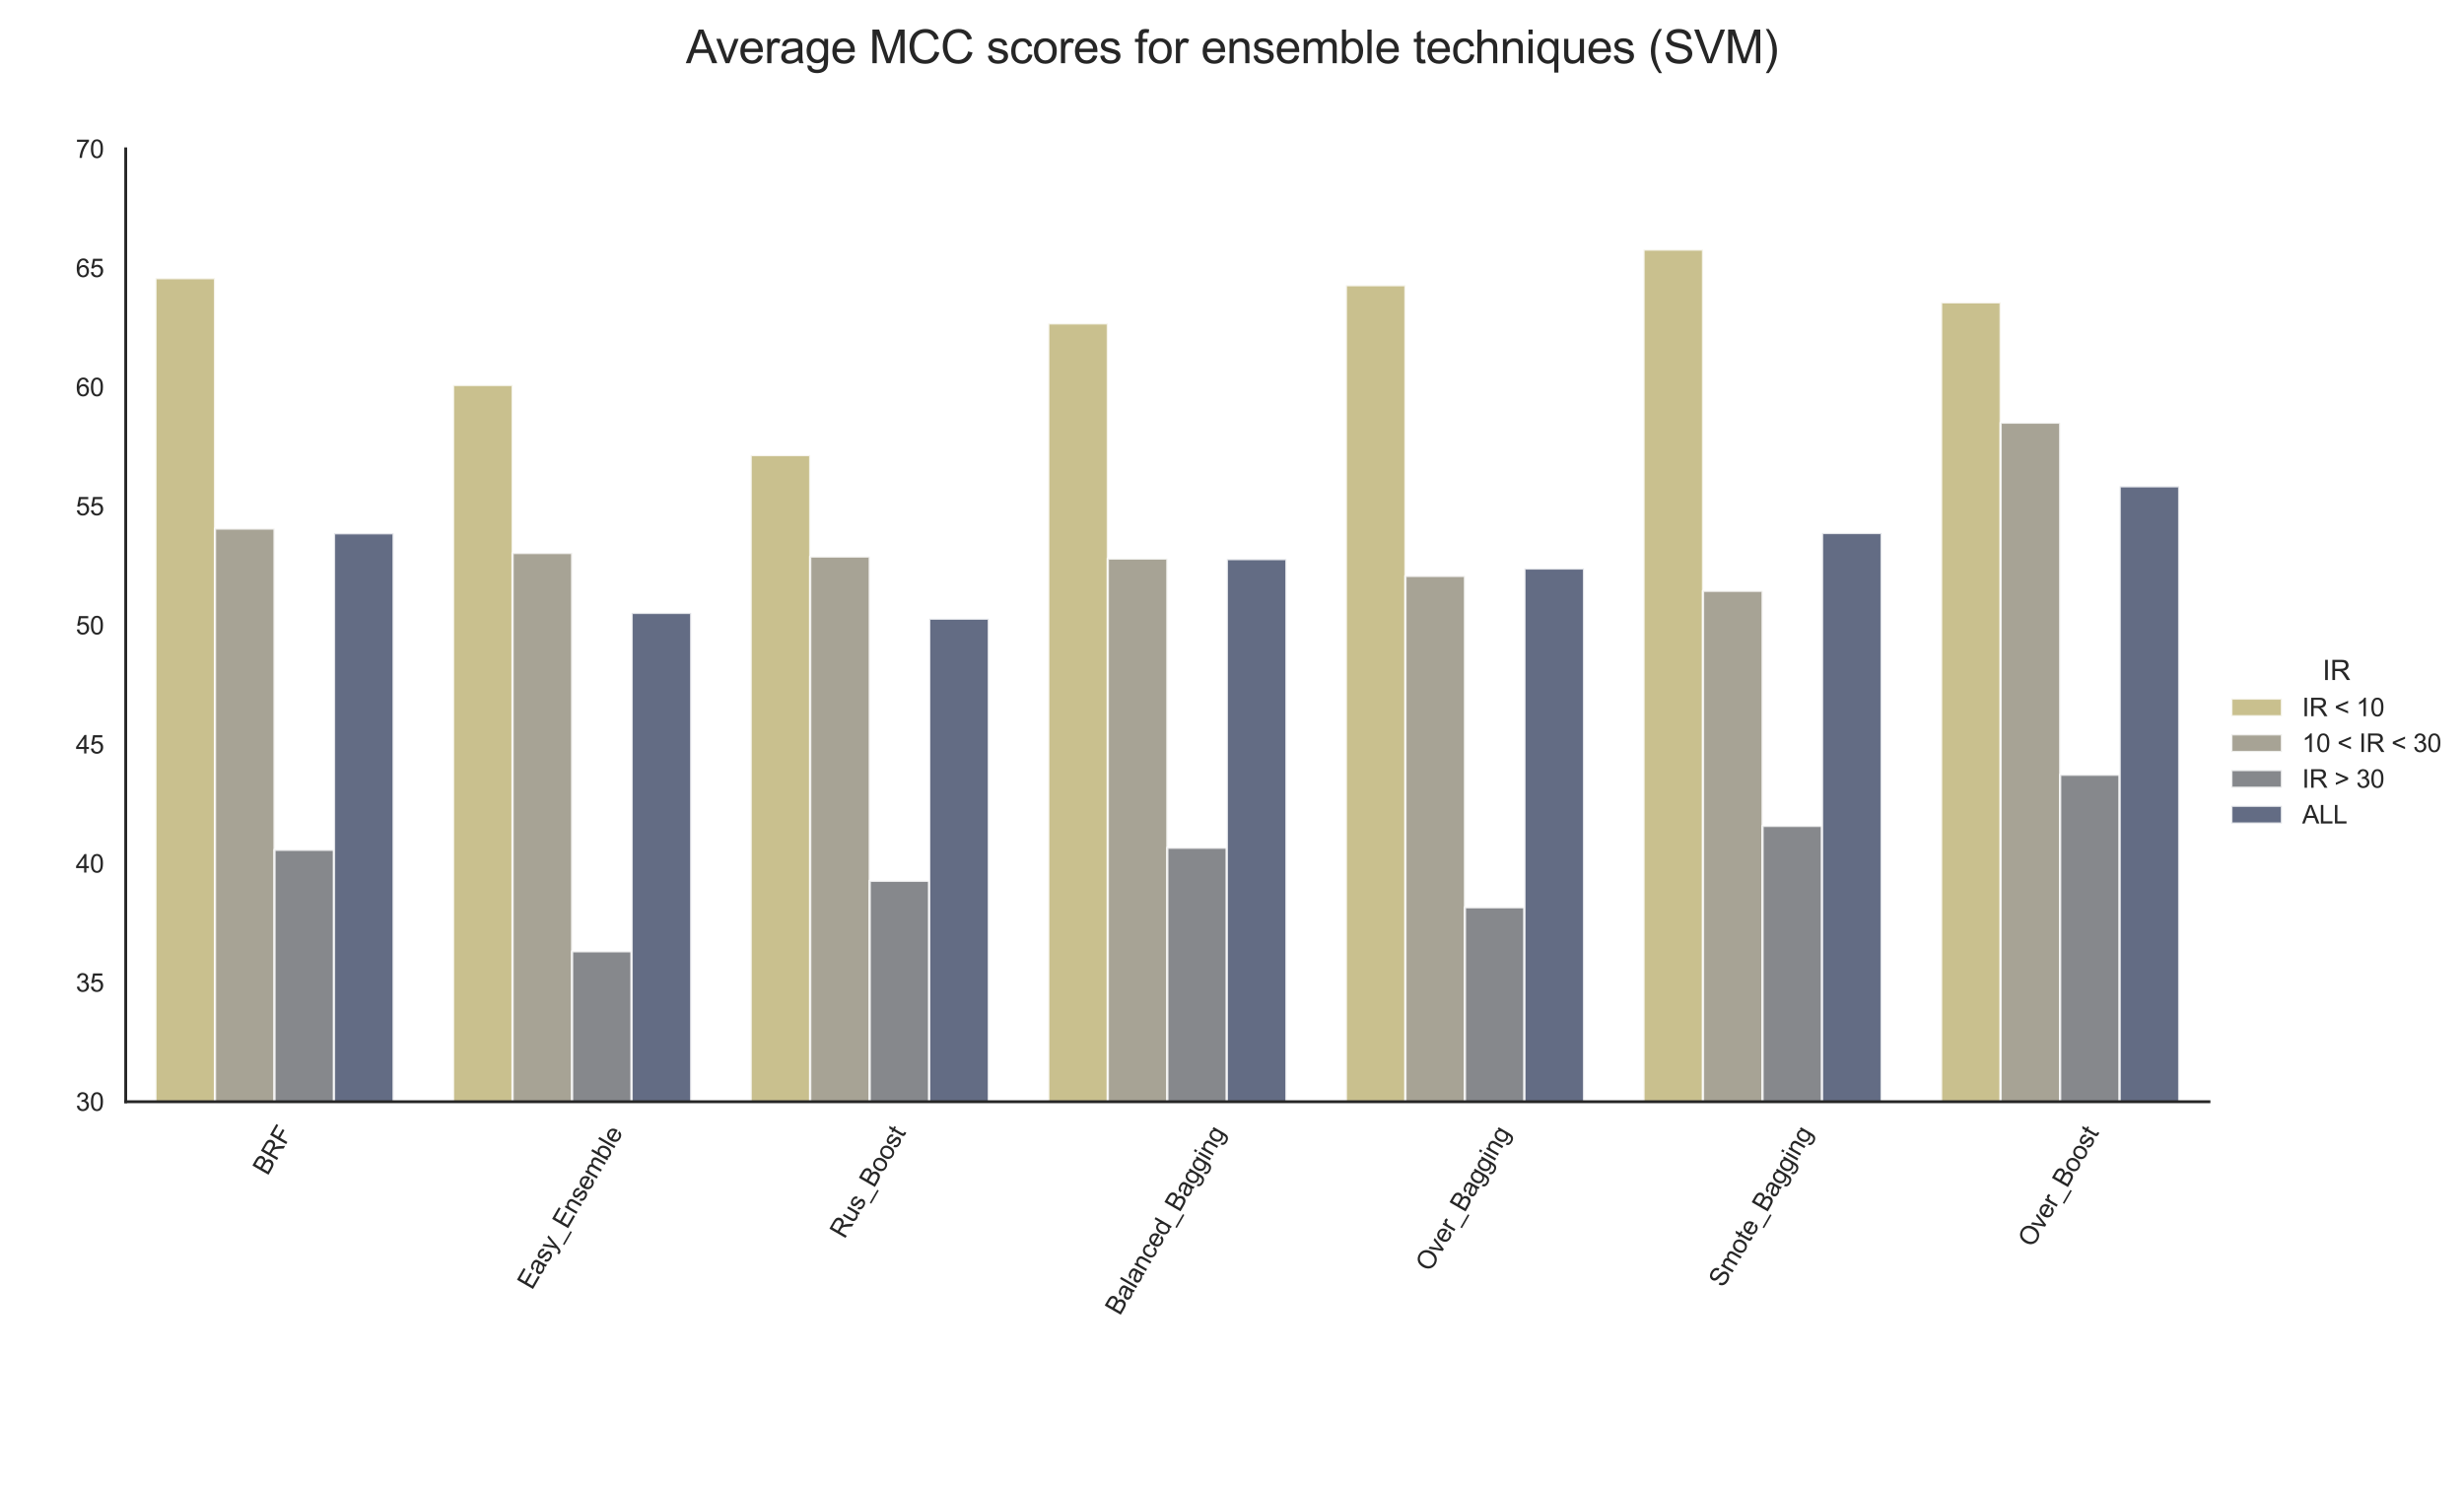 <?xml version="1.0" encoding="utf-8" standalone="no"?>
<!DOCTYPE svg PUBLIC "-//W3C//DTD SVG 1.1//EN"
  "http://www.w3.org/Graphics/SVG/1.1/DTD/svg11.dtd">
<svg xmlns:xlink="http://www.w3.org/1999/xlink" width="1072.26pt" height="648pt" viewBox="0 0 1072.26 648" xmlns="http://www.w3.org/2000/svg" version="1.1">
 <defs>
  <style type="text/css">*{stroke-linejoin: round; stroke-linecap: butt}</style>
 </defs>
 <g id="figure_1">
  <g id="patch_1">
   <path d="M 0 648 
L 1072.26 648 
L 1072.26 0 
L 0 0 
z
" style="fill: #ffffff"/>
  </g>
  <g id="axes_1">
   <g id="patch_2">
    <path d="M 54.705 479.52 
L 961.277 479.52 
L 961.277 64.8 
L 54.705 64.8 
z
" style="fill: #ffffff"/>
   </g>
   <g id="matplotlib.axis_1">
    <g id="xtick_1">
     <g id="text_1">
      <!-- BRF -->
      <g style="fill: #262626" transform="translate(116.423 512.009) rotate(-60) scale(0.11 -0.11)">
       <defs>
        <path id="ArialMT-42" d="M 469 0 
L 469 4581 
L 2188 4581 
Q 2713 4581 3030 4442 
Q 3347 4303 3526 4014 
Q 3706 3725 3706 3409 
Q 3706 3116 3547 2856 
Q 3388 2597 3066 2438 
Q 3481 2316 3704 2022 
Q 3928 1728 3928 1328 
Q 3928 1006 3792 729 
Q 3656 453 3456 303 
Q 3256 153 2954 76 
Q 2653 0 2216 0 
L 469 0 
z
M 1075 2656 
L 2066 2656 
Q 2469 2656 2644 2709 
Q 2875 2778 2992 2937 
Q 3109 3097 3109 3338 
Q 3109 3566 3000 3739 
Q 2891 3913 2687 3977 
Q 2484 4041 1991 4041 
L 1075 4041 
L 1075 2656 
z
M 1075 541 
L 2216 541 
Q 2509 541 2628 563 
Q 2838 600 2978 687 
Q 3119 775 3209 942 
Q 3300 1109 3300 1328 
Q 3300 1584 3169 1773 
Q 3038 1963 2805 2039 
Q 2572 2116 2134 2116 
L 1075 2116 
L 1075 541 
z
" transform="scale(0.016)"/>
        <path id="ArialMT-52" d="M 503 0 
L 503 4581 
L 2534 4581 
Q 3147 4581 3465 4457 
Q 3784 4334 3975 4021 
Q 4166 3709 4166 3331 
Q 4166 2844 3850 2509 
Q 3534 2175 2875 2084 
Q 3116 1969 3241 1856 
Q 3506 1613 3744 1247 
L 4541 0 
L 3778 0 
L 3172 953 
Q 2906 1366 2734 1584 
Q 2563 1803 2427 1890 
Q 2291 1978 2150 2013 
Q 2047 2034 1813 2034 
L 1109 2034 
L 1109 0 
L 503 0 
z
M 1109 2559 
L 2413 2559 
Q 2828 2559 3062 2645 
Q 3297 2731 3419 2920 
Q 3541 3109 3541 3331 
Q 3541 3656 3305 3865 
Q 3069 4075 2559 4075 
L 1109 4075 
L 1109 2559 
z
" transform="scale(0.016)"/>
        <path id="ArialMT-46" d="M 525 0 
L 525 4581 
L 3616 4581 
L 3616 4041 
L 1131 4041 
L 1131 2622 
L 3281 2622 
L 3281 2081 
L 1131 2081 
L 1131 0 
L 525 0 
z
" transform="scale(0.016)"/>
       </defs>
       <use xlink:href="#ArialMT-42"/>
       <use xlink:href="#ArialMT-52" x="66.699"/>
       <use xlink:href="#ArialMT-46" x="138.916"/>
      </g>
     </g>
    </g>
    <g id="xtick_2">
     <g id="text_2">
      <!-- Easy_Ensemble -->
      <g style="fill: #262626" transform="translate(231.507 561.792) rotate(-60) scale(0.11 -0.11)">
       <defs>
        <path id="ArialMT-45" d="M 506 0 
L 506 4581 
L 3819 4581 
L 3819 4041 
L 1113 4041 
L 1113 2638 
L 3647 2638 
L 3647 2100 
L 1113 2100 
L 1113 541 
L 3925 541 
L 3925 0 
L 506 0 
z
" transform="scale(0.016)"/>
        <path id="ArialMT-61" d="M 2588 409 
Q 2275 144 1986 34 
Q 1697 -75 1366 -75 
Q 819 -75 525 192 
Q 231 459 231 875 
Q 231 1119 342 1320 
Q 453 1522 633 1644 
Q 813 1766 1038 1828 
Q 1203 1872 1538 1913 
Q 2219 1994 2541 2106 
Q 2544 2222 2544 2253 
Q 2544 2597 2384 2738 
Q 2169 2928 1744 2928 
Q 1347 2928 1158 2789 
Q 969 2650 878 2297 
L 328 2372 
Q 403 2725 575 2942 
Q 747 3159 1072 3276 
Q 1397 3394 1825 3394 
Q 2250 3394 2515 3294 
Q 2781 3194 2906 3042 
Q 3031 2891 3081 2659 
Q 3109 2516 3109 2141 
L 3109 1391 
Q 3109 606 3145 398 
Q 3181 191 3288 0 
L 2700 0 
Q 2613 175 2588 409 
z
M 2541 1666 
Q 2234 1541 1622 1453 
Q 1275 1403 1131 1340 
Q 988 1278 909 1158 
Q 831 1038 831 891 
Q 831 666 1001 516 
Q 1172 366 1500 366 
Q 1825 366 2078 508 
Q 2331 650 2450 897 
Q 2541 1088 2541 1459 
L 2541 1666 
z
" transform="scale(0.016)"/>
        <path id="ArialMT-73" d="M 197 991 
L 753 1078 
Q 800 744 1014 566 
Q 1228 388 1613 388 
Q 2000 388 2187 545 
Q 2375 703 2375 916 
Q 2375 1106 2209 1216 
Q 2094 1291 1634 1406 
Q 1016 1563 777 1677 
Q 538 1791 414 1992 
Q 291 2194 291 2438 
Q 291 2659 392 2848 
Q 494 3038 669 3163 
Q 800 3259 1026 3326 
Q 1253 3394 1513 3394 
Q 1903 3394 2198 3281 
Q 2494 3169 2634 2976 
Q 2775 2784 2828 2463 
L 2278 2388 
Q 2241 2644 2061 2787 
Q 1881 2931 1553 2931 
Q 1166 2931 1000 2803 
Q 834 2675 834 2503 
Q 834 2394 903 2306 
Q 972 2216 1119 2156 
Q 1203 2125 1616 2013 
Q 2213 1853 2448 1751 
Q 2684 1650 2818 1456 
Q 2953 1263 2953 975 
Q 2953 694 2789 445 
Q 2625 197 2315 61 
Q 2006 -75 1616 -75 
Q 969 -75 630 194 
Q 291 463 197 991 
z
" transform="scale(0.016)"/>
        <path id="ArialMT-79" d="M 397 -1278 
L 334 -750 
Q 519 -800 656 -800 
Q 844 -800 956 -737 
Q 1069 -675 1141 -563 
Q 1194 -478 1313 -144 
Q 1328 -97 1363 -6 
L 103 3319 
L 709 3319 
L 1400 1397 
Q 1534 1031 1641 628 
Q 1738 1016 1872 1384 
L 2581 3319 
L 3144 3319 
L 1881 -56 
Q 1678 -603 1566 -809 
Q 1416 -1088 1222 -1217 
Q 1028 -1347 759 -1347 
Q 597 -1347 397 -1278 
z
" transform="scale(0.016)"/>
        <path id="ArialMT-5f" d="M -97 -1272 
L -97 -866 
L 3631 -866 
L 3631 -1272 
L -97 -1272 
z
" transform="scale(0.016)"/>
        <path id="ArialMT-6e" d="M 422 0 
L 422 3319 
L 928 3319 
L 928 2847 
Q 1294 3394 1984 3394 
Q 2284 3394 2536 3286 
Q 2788 3178 2913 3003 
Q 3038 2828 3088 2588 
Q 3119 2431 3119 2041 
L 3119 0 
L 2556 0 
L 2556 2019 
Q 2556 2363 2490 2533 
Q 2425 2703 2258 2804 
Q 2091 2906 1866 2906 
Q 1506 2906 1245 2678 
Q 984 2450 984 1813 
L 984 0 
L 422 0 
z
" transform="scale(0.016)"/>
        <path id="ArialMT-65" d="M 2694 1069 
L 3275 997 
Q 3138 488 2766 206 
Q 2394 -75 1816 -75 
Q 1088 -75 661 373 
Q 234 822 234 1631 
Q 234 2469 665 2931 
Q 1097 3394 1784 3394 
Q 2450 3394 2872 2941 
Q 3294 2488 3294 1666 
Q 3294 1616 3291 1516 
L 816 1516 
Q 847 969 1125 678 
Q 1403 388 1819 388 
Q 2128 388 2347 550 
Q 2566 713 2694 1069 
z
M 847 1978 
L 2700 1978 
Q 2663 2397 2488 2606 
Q 2219 2931 1791 2931 
Q 1403 2931 1139 2672 
Q 875 2413 847 1978 
z
" transform="scale(0.016)"/>
        <path id="ArialMT-6d" d="M 422 0 
L 422 3319 
L 925 3319 
L 925 2853 
Q 1081 3097 1340 3245 
Q 1600 3394 1931 3394 
Q 2300 3394 2536 3241 
Q 2772 3088 2869 2813 
Q 3263 3394 3894 3394 
Q 4388 3394 4653 3120 
Q 4919 2847 4919 2278 
L 4919 0 
L 4359 0 
L 4359 2091 
Q 4359 2428 4304 2576 
Q 4250 2725 4106 2815 
Q 3963 2906 3769 2906 
Q 3419 2906 3187 2673 
Q 2956 2441 2956 1928 
L 2956 0 
L 2394 0 
L 2394 2156 
Q 2394 2531 2256 2718 
Q 2119 2906 1806 2906 
Q 1569 2906 1367 2781 
Q 1166 2656 1075 2415 
Q 984 2175 984 1722 
L 984 0 
L 422 0 
z
" transform="scale(0.016)"/>
        <path id="ArialMT-62" d="M 941 0 
L 419 0 
L 419 4581 
L 981 4581 
L 981 2947 
Q 1338 3394 1891 3394 
Q 2197 3394 2470 3270 
Q 2744 3147 2920 2923 
Q 3097 2700 3197 2384 
Q 3297 2069 3297 1709 
Q 3297 856 2875 390 
Q 2453 -75 1863 -75 
Q 1275 -75 941 416 
L 941 0 
z
M 934 1684 
Q 934 1088 1097 822 
Q 1363 388 1816 388 
Q 2184 388 2453 708 
Q 2722 1028 2722 1663 
Q 2722 2313 2464 2622 
Q 2206 2931 1841 2931 
Q 1472 2931 1203 2611 
Q 934 2291 934 1684 
z
" transform="scale(0.016)"/>
        <path id="ArialMT-6c" d="M 409 0 
L 409 4581 
L 972 4581 
L 972 0 
L 409 0 
z
" transform="scale(0.016)"/>
       </defs>
       <use xlink:href="#ArialMT-45"/>
       <use xlink:href="#ArialMT-61" x="66.699"/>
       <use xlink:href="#ArialMT-73" x="122.314"/>
       <use xlink:href="#ArialMT-79" x="172.314"/>
       <use xlink:href="#ArialMT-5f" x="222.314"/>
       <use xlink:href="#ArialMT-45" x="277.93"/>
       <use xlink:href="#ArialMT-6e" x="344.629"/>
       <use xlink:href="#ArialMT-73" x="400.244"/>
       <use xlink:href="#ArialMT-65" x="450.244"/>
       <use xlink:href="#ArialMT-6d" x="505.859"/>
       <use xlink:href="#ArialMT-62" x="589.16"/>
       <use xlink:href="#ArialMT-6c" x="644.775"/>
       <use xlink:href="#ArialMT-65" x="666.992"/>
      </g>
     </g>
    </g>
    <g id="xtick_3">
     <g id="text_3">
      <!-- Rus_Boost -->
      <g style="fill: #262626" transform="translate(367.492 539.554) rotate(-60) scale(0.11 -0.11)">
       <defs>
        <path id="ArialMT-75" d="M 2597 0 
L 2597 488 
Q 2209 -75 1544 -75 
Q 1250 -75 995 37 
Q 741 150 617 320 
Q 494 491 444 738 
Q 409 903 409 1263 
L 409 3319 
L 972 3319 
L 972 1478 
Q 972 1038 1006 884 
Q 1059 663 1231 536 
Q 1403 409 1656 409 
Q 1909 409 2131 539 
Q 2353 669 2445 892 
Q 2538 1116 2538 1541 
L 2538 3319 
L 3100 3319 
L 3100 0 
L 2597 0 
z
" transform="scale(0.016)"/>
        <path id="ArialMT-6f" d="M 213 1659 
Q 213 2581 725 3025 
Q 1153 3394 1769 3394 
Q 2453 3394 2887 2945 
Q 3322 2497 3322 1706 
Q 3322 1066 3130 698 
Q 2938 331 2570 128 
Q 2203 -75 1769 -75 
Q 1072 -75 642 372 
Q 213 819 213 1659 
z
M 791 1659 
Q 791 1022 1069 705 
Q 1347 388 1769 388 
Q 2188 388 2466 706 
Q 2744 1025 2744 1678 
Q 2744 2294 2464 2611 
Q 2184 2928 1769 2928 
Q 1347 2928 1069 2612 
Q 791 2297 791 1659 
z
" transform="scale(0.016)"/>
        <path id="ArialMT-74" d="M 1650 503 
L 1731 6 
Q 1494 -44 1306 -44 
Q 1000 -44 831 53 
Q 663 150 594 308 
Q 525 466 525 972 
L 525 2881 
L 113 2881 
L 113 3319 
L 525 3319 
L 525 4141 
L 1084 4478 
L 1084 3319 
L 1650 3319 
L 1650 2881 
L 1084 2881 
L 1084 941 
Q 1084 700 1114 631 
Q 1144 563 1211 522 
Q 1278 481 1403 481 
Q 1497 481 1650 503 
z
" transform="scale(0.016)"/>
       </defs>
       <use xlink:href="#ArialMT-52"/>
       <use xlink:href="#ArialMT-75" x="72.217"/>
       <use xlink:href="#ArialMT-73" x="127.832"/>
       <use xlink:href="#ArialMT-5f" x="177.832"/>
       <use xlink:href="#ArialMT-42" x="233.447"/>
       <use xlink:href="#ArialMT-6f" x="300.146"/>
       <use xlink:href="#ArialMT-6f" x="355.762"/>
       <use xlink:href="#ArialMT-73" x="411.377"/>
       <use xlink:href="#ArialMT-74" x="461.377"/>
      </g>
     </g>
    </g>
    <g id="xtick_4">
     <g id="text_4">
      <!-- Balanced_Bagging -->
      <g style="fill: #262626" transform="translate(487.311 572.934) rotate(-60) scale(0.11 -0.11)">
       <defs>
        <path id="ArialMT-63" d="M 2588 1216 
L 3141 1144 
Q 3050 572 2676 248 
Q 2303 -75 1759 -75 
Q 1078 -75 664 370 
Q 250 816 250 1647 
Q 250 2184 428 2587 
Q 606 2991 970 3192 
Q 1334 3394 1763 3394 
Q 2303 3394 2647 3120 
Q 2991 2847 3088 2344 
L 2541 2259 
Q 2463 2594 2264 2762 
Q 2066 2931 1784 2931 
Q 1359 2931 1093 2626 
Q 828 2322 828 1663 
Q 828 994 1084 691 
Q 1341 388 1753 388 
Q 2084 388 2306 591 
Q 2528 794 2588 1216 
z
" transform="scale(0.016)"/>
        <path id="ArialMT-64" d="M 2575 0 
L 2575 419 
Q 2259 -75 1647 -75 
Q 1250 -75 917 144 
Q 584 363 401 755 
Q 219 1147 219 1656 
Q 219 2153 384 2558 
Q 550 2963 881 3178 
Q 1213 3394 1622 3394 
Q 1922 3394 2156 3267 
Q 2391 3141 2538 2938 
L 2538 4581 
L 3097 4581 
L 3097 0 
L 2575 0 
z
M 797 1656 
Q 797 1019 1065 703 
Q 1334 388 1700 388 
Q 2069 388 2326 689 
Q 2584 991 2584 1609 
Q 2584 2291 2321 2609 
Q 2059 2928 1675 2928 
Q 1300 2928 1048 2622 
Q 797 2316 797 1656 
z
" transform="scale(0.016)"/>
        <path id="ArialMT-67" d="M 319 -275 
L 866 -356 
Q 900 -609 1056 -725 
Q 1266 -881 1628 -881 
Q 2019 -881 2231 -725 
Q 2444 -569 2519 -288 
Q 2563 -116 2559 434 
Q 2191 0 1641 0 
Q 956 0 581 494 
Q 206 988 206 1678 
Q 206 2153 378 2554 
Q 550 2956 876 3175 
Q 1203 3394 1644 3394 
Q 2231 3394 2613 2919 
L 2613 3319 
L 3131 3319 
L 3131 450 
Q 3131 -325 2973 -648 
Q 2816 -972 2473 -1159 
Q 2131 -1347 1631 -1347 
Q 1038 -1347 672 -1080 
Q 306 -813 319 -275 
z
M 784 1719 
Q 784 1066 1043 766 
Q 1303 466 1694 466 
Q 2081 466 2343 764 
Q 2606 1063 2606 1700 
Q 2606 2309 2336 2618 
Q 2066 2928 1684 2928 
Q 1309 2928 1046 2623 
Q 784 2319 784 1719 
z
" transform="scale(0.016)"/>
        <path id="ArialMT-69" d="M 425 3934 
L 425 4581 
L 988 4581 
L 988 3934 
L 425 3934 
z
M 425 0 
L 425 3319 
L 988 3319 
L 988 0 
L 425 0 
z
" transform="scale(0.016)"/>
       </defs>
       <use xlink:href="#ArialMT-42"/>
       <use xlink:href="#ArialMT-61" x="66.699"/>
       <use xlink:href="#ArialMT-6c" x="122.314"/>
       <use xlink:href="#ArialMT-61" x="144.531"/>
       <use xlink:href="#ArialMT-6e" x="200.146"/>
       <use xlink:href="#ArialMT-63" x="255.762"/>
       <use xlink:href="#ArialMT-65" x="305.762"/>
       <use xlink:href="#ArialMT-64" x="361.377"/>
       <use xlink:href="#ArialMT-5f" x="416.992"/>
       <use xlink:href="#ArialMT-42" x="472.607"/>
       <use xlink:href="#ArialMT-61" x="539.307"/>
       <use xlink:href="#ArialMT-67" x="594.922"/>
       <use xlink:href="#ArialMT-67" x="650.537"/>
       <use xlink:href="#ArialMT-69" x="706.152"/>
       <use xlink:href="#ArialMT-6e" x="728.369"/>
       <use xlink:href="#ArialMT-67" x="783.984"/>
      </g>
     </g>
    </g>
    <g id="xtick_5">
     <g id="text_5">
      <!-- Over_Bagging -->
      <g style="fill: #262626" transform="translate(622.39 553.925) rotate(-60) scale(0.11 -0.11)">
       <defs>
        <path id="ArialMT-4f" d="M 309 2231 
Q 309 3372 921 4017 
Q 1534 4663 2503 4663 
Q 3138 4663 3647 4359 
Q 4156 4056 4423 3514 
Q 4691 2972 4691 2284 
Q 4691 1588 4409 1038 
Q 4128 488 3612 205 
Q 3097 -78 2500 -78 
Q 1853 -78 1343 234 
Q 834 547 571 1087 
Q 309 1628 309 2231 
z
M 934 2222 
Q 934 1394 1379 917 
Q 1825 441 2497 441 
Q 3181 441 3623 922 
Q 4066 1403 4066 2288 
Q 4066 2847 3877 3264 
Q 3688 3681 3323 3911 
Q 2959 4141 2506 4141 
Q 1863 4141 1398 3698 
Q 934 3256 934 2222 
z
" transform="scale(0.016)"/>
        <path id="ArialMT-76" d="M 1344 0 
L 81 3319 
L 675 3319 
L 1388 1331 
Q 1503 1009 1600 663 
Q 1675 925 1809 1294 
L 2547 3319 
L 3125 3319 
L 1869 0 
L 1344 0 
z
" transform="scale(0.016)"/>
        <path id="ArialMT-72" d="M 416 0 
L 416 3319 
L 922 3319 
L 922 2816 
Q 1116 3169 1280 3281 
Q 1444 3394 1641 3394 
Q 1925 3394 2219 3213 
L 2025 2691 
Q 1819 2813 1613 2813 
Q 1428 2813 1281 2702 
Q 1134 2591 1072 2394 
Q 978 2094 978 1738 
L 978 0 
L 416 0 
z
" transform="scale(0.016)"/>
       </defs>
       <use xlink:href="#ArialMT-4f"/>
       <use xlink:href="#ArialMT-76" x="77.783"/>
       <use xlink:href="#ArialMT-65" x="127.783"/>
       <use xlink:href="#ArialMT-72" x="183.398"/>
       <use xlink:href="#ArialMT-5f" x="216.699"/>
       <use xlink:href="#ArialMT-42" x="272.314"/>
       <use xlink:href="#ArialMT-61" x="339.014"/>
       <use xlink:href="#ArialMT-67" x="394.629"/>
       <use xlink:href="#ArialMT-67" x="450.244"/>
       <use xlink:href="#ArialMT-69" x="505.859"/>
       <use xlink:href="#ArialMT-6e" x="528.076"/>
       <use xlink:href="#ArialMT-67" x="583.691"/>
      </g>
     </g>
    </g>
    <g id="xtick_6">
     <g id="text_6">
      <!-- Smote_Bagging -->
      <g style="fill: #262626" transform="translate(749.908 560.811) rotate(-60) scale(0.11 -0.11)">
       <defs>
        <path id="ArialMT-53" d="M 288 1472 
L 859 1522 
Q 900 1178 1048 958 
Q 1197 738 1509 602 
Q 1822 466 2213 466 
Q 2559 466 2825 569 
Q 3091 672 3220 851 
Q 3350 1031 3350 1244 
Q 3350 1459 3225 1620 
Q 3100 1781 2813 1891 
Q 2628 1963 1997 2114 
Q 1366 2266 1113 2400 
Q 784 2572 623 2826 
Q 463 3081 463 3397 
Q 463 3744 659 4045 
Q 856 4347 1234 4503 
Q 1613 4659 2075 4659 
Q 2584 4659 2973 4495 
Q 3363 4331 3572 4012 
Q 3781 3694 3797 3291 
L 3216 3247 
Q 3169 3681 2898 3903 
Q 2628 4125 2100 4125 
Q 1550 4125 1298 3923 
Q 1047 3722 1047 3438 
Q 1047 3191 1225 3031 
Q 1400 2872 2139 2705 
Q 2878 2538 3153 2413 
Q 3553 2228 3743 1945 
Q 3934 1663 3934 1294 
Q 3934 928 3725 604 
Q 3516 281 3123 101 
Q 2731 -78 2241 -78 
Q 1619 -78 1198 103 
Q 778 284 539 648 
Q 300 1013 288 1472 
z
" transform="scale(0.016)"/>
       </defs>
       <use xlink:href="#ArialMT-53"/>
       <use xlink:href="#ArialMT-6d" x="66.699"/>
       <use xlink:href="#ArialMT-6f" x="150"/>
       <use xlink:href="#ArialMT-74" x="205.615"/>
       <use xlink:href="#ArialMT-65" x="233.398"/>
       <use xlink:href="#ArialMT-5f" x="289.014"/>
       <use xlink:href="#ArialMT-42" x="344.629"/>
       <use xlink:href="#ArialMT-61" x="411.328"/>
       <use xlink:href="#ArialMT-67" x="466.943"/>
       <use xlink:href="#ArialMT-67" x="522.559"/>
       <use xlink:href="#ArialMT-69" x="578.174"/>
       <use xlink:href="#ArialMT-6e" x="600.391"/>
       <use xlink:href="#ArialMT-67" x="656.006"/>
      </g>
     </g>
    </g>
    <g id="xtick_7">
     <g id="text_7">
      <!-- Over_Boost -->
      <g style="fill: #262626" transform="translate(884.526 543.326) rotate(-60) scale(0.11 -0.11)">
       <use xlink:href="#ArialMT-4f"/>
       <use xlink:href="#ArialMT-76" x="77.783"/>
       <use xlink:href="#ArialMT-65" x="127.783"/>
       <use xlink:href="#ArialMT-72" x="183.398"/>
       <use xlink:href="#ArialMT-5f" x="216.699"/>
       <use xlink:href="#ArialMT-42" x="272.314"/>
       <use xlink:href="#ArialMT-6f" x="339.014"/>
       <use xlink:href="#ArialMT-6f" x="394.629"/>
       <use xlink:href="#ArialMT-73" x="450.244"/>
       <use xlink:href="#ArialMT-74" x="500.244"/>
      </g>
     </g>
    </g>
    <g id="text_8">
     <!--   -->
     <g style="fill: #262626" transform="translate(506.324 586.681) scale(0.12 -0.12)">
      <defs>
       <path id="ArialMT-20" transform="scale(0.016)"/>
      </defs>
      <use xlink:href="#ArialMT-20"/>
     </g>
    </g>
   </g>
   <g id="matplotlib.axis_2">
    <g id="ytick_1">
     <g id="text_9">
      <!-- 30 -->
      <g style="fill: #262626" transform="translate(32.971 483.457) scale(0.11 -0.11)">
       <defs>
        <path id="ArialMT-33" d="M 269 1209 
L 831 1284 
Q 928 806 1161 595 
Q 1394 384 1728 384 
Q 2125 384 2398 659 
Q 2672 934 2672 1341 
Q 2672 1728 2419 1979 
Q 2166 2231 1775 2231 
Q 1616 2231 1378 2169 
L 1441 2663 
Q 1497 2656 1531 2656 
Q 1891 2656 2178 2843 
Q 2466 3031 2466 3422 
Q 2466 3731 2256 3934 
Q 2047 4138 1716 4138 
Q 1388 4138 1169 3931 
Q 950 3725 888 3313 
L 325 3413 
Q 428 3978 793 4289 
Q 1159 4600 1703 4600 
Q 2078 4600 2393 4439 
Q 2709 4278 2876 4000 
Q 3044 3722 3044 3409 
Q 3044 3113 2884 2869 
Q 2725 2625 2413 2481 
Q 2819 2388 3044 2092 
Q 3269 1797 3269 1353 
Q 3269 753 2831 336 
Q 2394 -81 1725 -81 
Q 1122 -81 723 278 
Q 325 638 269 1209 
z
" transform="scale(0.016)"/>
        <path id="ArialMT-30" d="M 266 2259 
Q 266 3072 433 3567 
Q 600 4063 929 4331 
Q 1259 4600 1759 4600 
Q 2128 4600 2406 4451 
Q 2684 4303 2865 4023 
Q 3047 3744 3150 3342 
Q 3253 2941 3253 2259 
Q 3253 1453 3087 958 
Q 2922 463 2592 192 
Q 2263 -78 1759 -78 
Q 1097 -78 719 397 
Q 266 969 266 2259 
z
M 844 2259 
Q 844 1131 1108 757 
Q 1372 384 1759 384 
Q 2147 384 2411 759 
Q 2675 1134 2675 2259 
Q 2675 3391 2411 3762 
Q 2147 4134 1753 4134 
Q 1366 4134 1134 3806 
Q 844 3388 844 2259 
z
" transform="scale(0.016)"/>
       </defs>
       <use xlink:href="#ArialMT-33"/>
       <use xlink:href="#ArialMT-30" x="55.615"/>
      </g>
     </g>
    </g>
    <g id="ytick_2">
     <g id="text_10">
      <!-- 35 -->
      <g style="fill: #262626" transform="translate(32.971 431.617) scale(0.11 -0.11)">
       <defs>
        <path id="ArialMT-35" d="M 266 1200 
L 856 1250 
Q 922 819 1161 601 
Q 1400 384 1738 384 
Q 2144 384 2425 690 
Q 2706 997 2706 1503 
Q 2706 1984 2436 2262 
Q 2166 2541 1728 2541 
Q 1456 2541 1237 2417 
Q 1019 2294 894 2097 
L 366 2166 
L 809 4519 
L 3088 4519 
L 3088 3981 
L 1259 3981 
L 1013 2750 
Q 1425 3038 1878 3038 
Q 2478 3038 2890 2622 
Q 3303 2206 3303 1553 
Q 3303 931 2941 478 
Q 2500 -78 1738 -78 
Q 1113 -78 717 272 
Q 322 622 266 1200 
z
" transform="scale(0.016)"/>
       </defs>
       <use xlink:href="#ArialMT-33"/>
       <use xlink:href="#ArialMT-35" x="55.615"/>
      </g>
     </g>
    </g>
    <g id="ytick_3">
     <g id="text_11">
      <!-- 40 -->
      <g style="fill: #262626" transform="translate(32.971 379.777) scale(0.11 -0.11)">
       <defs>
        <path id="ArialMT-34" d="M 2069 0 
L 2069 1097 
L 81 1097 
L 81 1613 
L 2172 4581 
L 2631 4581 
L 2631 1613 
L 3250 1613 
L 3250 1097 
L 2631 1097 
L 2631 0 
L 2069 0 
z
M 2069 1613 
L 2069 3678 
L 634 1613 
L 2069 1613 
z
" transform="scale(0.016)"/>
       </defs>
       <use xlink:href="#ArialMT-34"/>
       <use xlink:href="#ArialMT-30" x="55.615"/>
      </g>
     </g>
    </g>
    <g id="ytick_4">
     <g id="text_12">
      <!-- 45 -->
      <g style="fill: #262626" transform="translate(32.971 327.937) scale(0.11 -0.11)">
       <use xlink:href="#ArialMT-34"/>
       <use xlink:href="#ArialMT-35" x="55.615"/>
      </g>
     </g>
    </g>
    <g id="ytick_5">
     <g id="text_13">
      <!-- 50 -->
      <g style="fill: #262626" transform="translate(32.971 276.097) scale(0.11 -0.11)">
       <use xlink:href="#ArialMT-35"/>
       <use xlink:href="#ArialMT-30" x="55.615"/>
      </g>
     </g>
    </g>
    <g id="ytick_6">
     <g id="text_14">
      <!-- 55 -->
      <g style="fill: #262626" transform="translate(32.971 224.257) scale(0.11 -0.11)">
       <use xlink:href="#ArialMT-35"/>
       <use xlink:href="#ArialMT-35" x="55.615"/>
      </g>
     </g>
    </g>
    <g id="ytick_7">
     <g id="text_15">
      <!-- 60 -->
      <g style="fill: #262626" transform="translate(32.971 172.417) scale(0.11 -0.11)">
       <defs>
        <path id="ArialMT-36" d="M 3184 3459 
L 2625 3416 
Q 2550 3747 2413 3897 
Q 2184 4138 1850 4138 
Q 1581 4138 1378 3988 
Q 1113 3794 959 3422 
Q 806 3050 800 2363 
Q 1003 2672 1297 2822 
Q 1591 2972 1913 2972 
Q 2475 2972 2870 2558 
Q 3266 2144 3266 1488 
Q 3266 1056 3080 686 
Q 2894 316 2569 119 
Q 2244 -78 1831 -78 
Q 1128 -78 684 439 
Q 241 956 241 2144 
Q 241 3472 731 4075 
Q 1159 4600 1884 4600 
Q 2425 4600 2770 4297 
Q 3116 3994 3184 3459 
z
M 888 1484 
Q 888 1194 1011 928 
Q 1134 663 1356 523 
Q 1578 384 1822 384 
Q 2178 384 2434 671 
Q 2691 959 2691 1453 
Q 2691 1928 2437 2201 
Q 2184 2475 1800 2475 
Q 1419 2475 1153 2201 
Q 888 1928 888 1484 
z
" transform="scale(0.016)"/>
       </defs>
       <use xlink:href="#ArialMT-36"/>
       <use xlink:href="#ArialMT-30" x="55.615"/>
      </g>
     </g>
    </g>
    <g id="ytick_8">
     <g id="text_16">
      <!-- 65 -->
      <g style="fill: #262626" transform="translate(32.971 120.577) scale(0.11 -0.11)">
       <use xlink:href="#ArialMT-36"/>
       <use xlink:href="#ArialMT-35" x="55.615"/>
      </g>
     </g>
    </g>
    <g id="ytick_9">
     <g id="text_17">
      <!-- 70 -->
      <g style="fill: #262626" transform="translate(32.971 68.737) scale(0.11 -0.11)">
       <defs>
        <path id="ArialMT-37" d="M 303 3981 
L 303 4522 
L 3269 4522 
L 3269 4084 
Q 2831 3619 2401 2847 
Q 1972 2075 1738 1259 
Q 1569 684 1522 0 
L 944 0 
Q 953 541 1156 1306 
Q 1359 2072 1739 2783 
Q 2119 3494 2547 3981 
L 303 3981 
z
" transform="scale(0.016)"/>
       </defs>
       <use xlink:href="#ArialMT-37"/>
       <use xlink:href="#ArialMT-30" x="55.615"/>
      </g>
     </g>
    </g>
   </g>
   <g id="patch_3">
    <path d="M 67.656 790.56 
L 93.558 790.56 
L 93.558 121.073 
L 67.656 121.073 
z
" clip-path="url(#p3cccb7143a)" style="fill: #bcb072; opacity: 0.8; stroke: #ffffff; stroke-linejoin: miter"/>
   </g>
   <g id="patch_4">
    <path d="M 197.166 790.56 
L 223.069 790.56 
L 223.069 167.586 
L 197.166 167.586 
z
" clip-path="url(#p3cccb7143a)" style="fill: #bcb072; opacity: 0.8; stroke: #ffffff; stroke-linejoin: miter"/>
   </g>
   <g id="patch_5">
    <path d="M 326.677 790.56 
L 352.579 790.56 
L 352.579 198.091 
L 326.677 198.091 
z
" clip-path="url(#p3cccb7143a)" style="fill: #bcb072; opacity: 0.8; stroke: #ffffff; stroke-linejoin: miter"/>
   </g>
   <g id="patch_6">
    <path d="M 456.187 790.56 
L 482.089 790.56 
L 482.089 140.76 
L 456.187 140.76 
z
" clip-path="url(#p3cccb7143a)" style="fill: #bcb072; opacity: 0.8; stroke: #ffffff; stroke-linejoin: miter"/>
   </g>
   <g id="patch_7">
    <path d="M 585.697 790.56 
L 611.6 790.56 
L 611.6 124.143 
L 585.697 124.143 
z
" clip-path="url(#p3cccb7143a)" style="fill: #bcb072; opacity: 0.8; stroke: #ffffff; stroke-linejoin: miter"/>
   </g>
   <g id="patch_8">
    <path d="M 715.208 790.56 
L 741.11 790.56 
L 741.11 108.615 
L 715.208 108.615 
z
" clip-path="url(#p3cccb7143a)" style="fill: #bcb072; opacity: 0.8; stroke: #ffffff; stroke-linejoin: miter"/>
   </g>
   <g id="patch_9">
    <path d="M 844.718 790.56 
L 870.62 790.56 
L 870.62 131.599 
L 844.718 131.599 
z
" clip-path="url(#p3cccb7143a)" style="fill: #bcb072; opacity: 0.8; stroke: #ffffff; stroke-linejoin: miter"/>
   </g>
   <g id="patch_10">
    <path d="M 93.558 790.56 
L 119.46 790.56 
L 119.46 230.056 
L 93.558 230.056 
z
" clip-path="url(#p3cccb7143a)" style="fill: #918c7b; opacity: 0.8; stroke: #ffffff; stroke-linejoin: miter"/>
   </g>
   <g id="patch_11">
    <path d="M 223.069 790.56 
L 248.971 790.56 
L 248.971 240.682 
L 223.069 240.682 
z
" clip-path="url(#p3cccb7143a)" style="fill: #918c7b; opacity: 0.8; stroke: #ffffff; stroke-linejoin: miter"/>
   </g>
   <g id="patch_12">
    <path d="M 352.579 790.56 
L 378.481 790.56 
L 378.481 242.239 
L 352.579 242.239 
z
" clip-path="url(#p3cccb7143a)" style="fill: #918c7b; opacity: 0.8; stroke: #ffffff; stroke-linejoin: miter"/>
   </g>
   <g id="patch_13">
    <path d="M 482.089 790.56 
L 507.991 790.56 
L 507.991 243.119 
L 482.089 243.119 
z
" clip-path="url(#p3cccb7143a)" style="fill: #918c7b; opacity: 0.8; stroke: #ffffff; stroke-linejoin: miter"/>
   </g>
   <g id="patch_14">
    <path d="M 611.6 790.56 
L 637.502 790.56 
L 637.502 250.669 
L 611.6 250.669 
z
" clip-path="url(#p3cccb7143a)" style="fill: #918c7b; opacity: 0.8; stroke: #ffffff; stroke-linejoin: miter"/>
   </g>
   <g id="patch_15">
    <path d="M 741.11 790.56 
L 767.012 790.56 
L 767.012 257.167 
L 741.11 257.167 
z
" clip-path="url(#p3cccb7143a)" style="fill: #918c7b; opacity: 0.8; stroke: #ffffff; stroke-linejoin: miter"/>
   </g>
   <g id="patch_16">
    <path d="M 870.62 790.56 
L 896.522 790.56 
L 896.522 183.964 
L 870.62 183.964 
z
" clip-path="url(#p3cccb7143a)" style="fill: #918c7b; opacity: 0.8; stroke: #ffffff; stroke-linejoin: miter"/>
   </g>
   <g id="patch_17">
    <path d="M 119.46 790.56 
L 145.362 790.56 
L 145.362 369.86 
L 119.46 369.86 
z
" clip-path="url(#p3cccb7143a)" style="fill: #686a6f; opacity: 0.8; stroke: #ffffff; stroke-linejoin: miter"/>
   </g>
   <g id="patch_18">
    <path d="M 248.971 790.56 
L 274.873 790.56 
L 274.873 414.062 
L 248.971 414.062 
z
" clip-path="url(#p3cccb7143a)" style="fill: #686a6f; opacity: 0.8; stroke: #ffffff; stroke-linejoin: miter"/>
   </g>
   <g id="patch_19">
    <path d="M 378.481 790.56 
L 404.383 790.56 
L 404.383 383.362 
L 378.481 383.362 
z
" clip-path="url(#p3cccb7143a)" style="fill: #686a6f; opacity: 0.8; stroke: #ffffff; stroke-linejoin: miter"/>
   </g>
   <g id="patch_20">
    <path d="M 507.991 790.56 
L 533.893 790.56 
L 533.893 368.962 
L 507.991 368.962 
z
" clip-path="url(#p3cccb7143a)" style="fill: #686a6f; opacity: 0.8; stroke: #ffffff; stroke-linejoin: miter"/>
   </g>
   <g id="patch_21">
    <path d="M 637.502 790.56 
L 663.404 790.56 
L 663.404 394.883 
L 637.502 394.883 
z
" clip-path="url(#p3cccb7143a)" style="fill: #686a6f; opacity: 0.8; stroke: #ffffff; stroke-linejoin: miter"/>
   </g>
   <g id="patch_22">
    <path d="M 767.012 790.56 
L 792.914 790.56 
L 792.914 359.453 
L 767.012 359.453 
z
" clip-path="url(#p3cccb7143a)" style="fill: #686a6f; opacity: 0.8; stroke: #ffffff; stroke-linejoin: miter"/>
   </g>
   <g id="patch_23">
    <path d="M 896.522 790.56 
L 922.424 790.56 
L 922.424 337.188 
L 896.522 337.188 
z
" clip-path="url(#p3cccb7143a)" style="fill: #686a6f; opacity: 0.8; stroke: #ffffff; stroke-linejoin: miter"/>
   </g>
   <g id="patch_24">
    <path d="M 145.362 790.56 
L 171.264 790.56 
L 171.264 232.105 
L 145.362 232.105 
z
" clip-path="url(#p3cccb7143a)" style="fill: #3c4865; opacity: 0.8; stroke: #ffffff; stroke-linejoin: miter"/>
   </g>
   <g id="patch_25">
    <path d="M 274.873 790.56 
L 300.775 790.56 
L 300.775 266.764 
L 274.873 266.764 
z
" clip-path="url(#p3cccb7143a)" style="fill: #3c4865; opacity: 0.8; stroke: #ffffff; stroke-linejoin: miter"/>
   </g>
   <g id="patch_26">
    <path d="M 404.383 790.56 
L 430.285 790.56 
L 430.285 269.29 
L 404.383 269.29 
z
" clip-path="url(#p3cccb7143a)" style="fill: #3c4865; opacity: 0.8; stroke: #ffffff; stroke-linejoin: miter"/>
   </g>
   <g id="patch_27">
    <path d="M 533.893 790.56 
L 559.795 790.56 
L 559.795 243.348 
L 533.893 243.348 
z
" clip-path="url(#p3cccb7143a)" style="fill: #3c4865; opacity: 0.8; stroke: #ffffff; stroke-linejoin: miter"/>
   </g>
   <g id="patch_28">
    <path d="M 663.404 790.56 
L 689.306 790.56 
L 689.306 247.432 
L 663.404 247.432 
z
" clip-path="url(#p3cccb7143a)" style="fill: #3c4865; opacity: 0.8; stroke: #ffffff; stroke-linejoin: miter"/>
   </g>
   <g id="patch_29">
    <path d="M 792.914 790.56 
L 818.816 790.56 
L 818.816 231.985 
L 792.914 231.985 
z
" clip-path="url(#p3cccb7143a)" style="fill: #3c4865; opacity: 0.8; stroke: #ffffff; stroke-linejoin: miter"/>
   </g>
   <g id="patch_30">
    <path d="M 922.424 790.56 
L 948.326 790.56 
L 948.326 211.654 
L 922.424 211.654 
z
" clip-path="url(#p3cccb7143a)" style="fill: #3c4865; opacity: 0.8; stroke: #ffffff; stroke-linejoin: miter"/>
   </g>
   <g id="line2d_1">
    <path clip-path="url(#p3cccb7143a)" style="fill: none; stroke: #424242; stroke-width: 2.7; stroke-linecap: round"/>
   </g>
   <g id="line2d_2">
    <path clip-path="url(#p3cccb7143a)" style="fill: none; stroke: #424242; stroke-width: 2.7; stroke-linecap: round"/>
   </g>
   <g id="line2d_3">
    <path clip-path="url(#p3cccb7143a)" style="fill: none; stroke: #424242; stroke-width: 2.7; stroke-linecap: round"/>
   </g>
   <g id="line2d_4">
    <path clip-path="url(#p3cccb7143a)" style="fill: none; stroke: #424242; stroke-width: 2.7; stroke-linecap: round"/>
   </g>
   <g id="line2d_5">
    <path clip-path="url(#p3cccb7143a)" style="fill: none; stroke: #424242; stroke-width: 2.7; stroke-linecap: round"/>
   </g>
   <g id="line2d_6">
    <path clip-path="url(#p3cccb7143a)" style="fill: none; stroke: #424242; stroke-width: 2.7; stroke-linecap: round"/>
   </g>
   <g id="line2d_7">
    <path clip-path="url(#p3cccb7143a)" style="fill: none; stroke: #424242; stroke-width: 2.7; stroke-linecap: round"/>
   </g>
   <g id="line2d_8">
    <path clip-path="url(#p3cccb7143a)" style="fill: none; stroke: #424242; stroke-width: 2.7; stroke-linecap: round"/>
   </g>
   <g id="line2d_9">
    <path clip-path="url(#p3cccb7143a)" style="fill: none; stroke: #424242; stroke-width: 2.7; stroke-linecap: round"/>
   </g>
   <g id="line2d_10">
    <path clip-path="url(#p3cccb7143a)" style="fill: none; stroke: #424242; stroke-width: 2.7; stroke-linecap: round"/>
   </g>
   <g id="line2d_11">
    <path clip-path="url(#p3cccb7143a)" style="fill: none; stroke: #424242; stroke-width: 2.7; stroke-linecap: round"/>
   </g>
   <g id="line2d_12">
    <path clip-path="url(#p3cccb7143a)" style="fill: none; stroke: #424242; stroke-width: 2.7; stroke-linecap: round"/>
   </g>
   <g id="line2d_13">
    <path clip-path="url(#p3cccb7143a)" style="fill: none; stroke: #424242; stroke-width: 2.7; stroke-linecap: round"/>
   </g>
   <g id="line2d_14">
    <path clip-path="url(#p3cccb7143a)" style="fill: none; stroke: #424242; stroke-width: 2.7; stroke-linecap: round"/>
   </g>
   <g id="line2d_15">
    <path clip-path="url(#p3cccb7143a)" style="fill: none; stroke: #424242; stroke-width: 2.7; stroke-linecap: round"/>
   </g>
   <g id="line2d_16">
    <path clip-path="url(#p3cccb7143a)" style="fill: none; stroke: #424242; stroke-width: 2.7; stroke-linecap: round"/>
   </g>
   <g id="line2d_17">
    <path clip-path="url(#p3cccb7143a)" style="fill: none; stroke: #424242; stroke-width: 2.7; stroke-linecap: round"/>
   </g>
   <g id="line2d_18">
    <path clip-path="url(#p3cccb7143a)" style="fill: none; stroke: #424242; stroke-width: 2.7; stroke-linecap: round"/>
   </g>
   <g id="line2d_19">
    <path clip-path="url(#p3cccb7143a)" style="fill: none; stroke: #424242; stroke-width: 2.7; stroke-linecap: round"/>
   </g>
   <g id="line2d_20">
    <path clip-path="url(#p3cccb7143a)" style="fill: none; stroke: #424242; stroke-width: 2.7; stroke-linecap: round"/>
   </g>
   <g id="line2d_21">
    <path clip-path="url(#p3cccb7143a)" style="fill: none; stroke: #424242; stroke-width: 2.7; stroke-linecap: round"/>
   </g>
   <g id="line2d_22">
    <path clip-path="url(#p3cccb7143a)" style="fill: none; stroke: #424242; stroke-width: 2.7; stroke-linecap: round"/>
   </g>
   <g id="line2d_23">
    <path clip-path="url(#p3cccb7143a)" style="fill: none; stroke: #424242; stroke-width: 2.7; stroke-linecap: round"/>
   </g>
   <g id="line2d_24">
    <path clip-path="url(#p3cccb7143a)" style="fill: none; stroke: #424242; stroke-width: 2.7; stroke-linecap: round"/>
   </g>
   <g id="line2d_25">
    <path clip-path="url(#p3cccb7143a)" style="fill: none; stroke: #424242; stroke-width: 2.7; stroke-linecap: round"/>
   </g>
   <g id="line2d_26">
    <path clip-path="url(#p3cccb7143a)" style="fill: none; stroke: #424242; stroke-width: 2.7; stroke-linecap: round"/>
   </g>
   <g id="line2d_27">
    <path clip-path="url(#p3cccb7143a)" style="fill: none; stroke: #424242; stroke-width: 2.7; stroke-linecap: round"/>
   </g>
   <g id="line2d_28">
    <path clip-path="url(#p3cccb7143a)" style="fill: none; stroke: #424242; stroke-width: 2.7; stroke-linecap: round"/>
   </g>
   <g id="patch_31">
    <path d="M 54.705 479.52 
L 54.705 64.8 
" style="fill: none; stroke: #262626; stroke-width: 1.25; stroke-linejoin: miter; stroke-linecap: square"/>
   </g>
   <g id="patch_32">
    <path d="M 54.705 479.52 
L 961.277 479.52 
" style="fill: none; stroke: #262626; stroke-width: 1.25; stroke-linejoin: miter; stroke-linecap: square"/>
   </g>
  </g>
  <g id="text_18">
   <!-- Average MCC scores for ensemble techniques (SVM) -->
   <g style="fill: #262626" transform="translate(298.447 27.519) scale(0.2 -0.2)">
    <defs>
     <path id="ArialMT-41" d="M -9 0 
L 1750 4581 
L 2403 4581 
L 4278 0 
L 3588 0 
L 3053 1388 
L 1138 1388 
L 634 0 
L -9 0 
z
M 1313 1881 
L 2866 1881 
L 2388 3150 
Q 2169 3728 2063 4100 
Q 1975 3659 1816 3225 
L 1313 1881 
z
" transform="scale(0.016)"/>
     <path id="ArialMT-4d" d="M 475 0 
L 475 4581 
L 1388 4581 
L 2472 1338 
Q 2622 884 2691 659 
Q 2769 909 2934 1394 
L 4031 4581 
L 4847 4581 
L 4847 0 
L 4263 0 
L 4263 3834 
L 2931 0 
L 2384 0 
L 1059 3900 
L 1059 0 
L 475 0 
z
" transform="scale(0.016)"/>
     <path id="ArialMT-43" d="M 3763 1606 
L 4369 1453 
Q 4178 706 3683 314 
Q 3188 -78 2472 -78 
Q 1731 -78 1267 223 
Q 803 525 561 1097 
Q 319 1669 319 2325 
Q 319 3041 592 3573 
Q 866 4106 1370 4382 
Q 1875 4659 2481 4659 
Q 3169 4659 3637 4309 
Q 4106 3959 4291 3325 
L 3694 3184 
Q 3534 3684 3231 3912 
Q 2928 4141 2469 4141 
Q 1941 4141 1586 3887 
Q 1231 3634 1087 3207 
Q 944 2781 944 2328 
Q 944 1744 1114 1308 
Q 1284 872 1643 656 
Q 2003 441 2422 441 
Q 2931 441 3284 734 
Q 3638 1028 3763 1606 
z
" transform="scale(0.016)"/>
     <path id="ArialMT-66" d="M 556 0 
L 556 2881 
L 59 2881 
L 59 3319 
L 556 3319 
L 556 3672 
Q 556 4006 616 4169 
Q 697 4388 901 4523 
Q 1106 4659 1475 4659 
Q 1713 4659 2000 4603 
L 1916 4113 
Q 1741 4144 1584 4144 
Q 1328 4144 1222 4034 
Q 1116 3925 1116 3625 
L 1116 3319 
L 1763 3319 
L 1763 2881 
L 1116 2881 
L 1116 0 
L 556 0 
z
" transform="scale(0.016)"/>
     <path id="ArialMT-68" d="M 422 0 
L 422 4581 
L 984 4581 
L 984 2938 
Q 1378 3394 1978 3394 
Q 2347 3394 2619 3248 
Q 2891 3103 3008 2847 
Q 3125 2591 3125 2103 
L 3125 0 
L 2563 0 
L 2563 2103 
Q 2563 2525 2380 2717 
Q 2197 2909 1863 2909 
Q 1613 2909 1392 2779 
Q 1172 2650 1078 2428 
Q 984 2206 984 1816 
L 984 0 
L 422 0 
z
" transform="scale(0.016)"/>
     <path id="ArialMT-71" d="M 2538 -1272 
L 2538 353 
Q 2406 169 2170 47 
Q 1934 -75 1669 -75 
Q 1078 -75 651 397 
Q 225 869 225 1691 
Q 225 2191 398 2587 
Q 572 2984 901 3189 
Q 1231 3394 1625 3394 
Q 2241 3394 2594 2875 
L 2594 3319 
L 3100 3319 
L 3100 -1272 
L 2538 -1272 
z
M 803 1669 
Q 803 1028 1072 708 
Q 1341 388 1716 388 
Q 2075 388 2334 692 
Q 2594 997 2594 1619 
Q 2594 2281 2320 2615 
Q 2047 2950 1678 2950 
Q 1313 2950 1058 2639 
Q 803 2328 803 1669 
z
" transform="scale(0.016)"/>
     <path id="ArialMT-28" d="M 1497 -1347 
Q 1031 -759 709 28 
Q 388 816 388 1659 
Q 388 2403 628 3084 
Q 909 3875 1497 4659 
L 1900 4659 
Q 1522 4009 1400 3731 
Q 1209 3300 1100 2831 
Q 966 2247 966 1656 
Q 966 153 1900 -1347 
L 1497 -1347 
z
" transform="scale(0.016)"/>
     <path id="ArialMT-56" d="M 1803 0 
L 28 4581 
L 684 4581 
L 1875 1253 
Q 2019 853 2116 503 
Q 2222 878 2363 1253 
L 3600 4581 
L 4219 4581 
L 2425 0 
L 1803 0 
z
" transform="scale(0.016)"/>
     <path id="ArialMT-29" d="M 791 -1347 
L 388 -1347 
Q 1322 153 1322 1656 
Q 1322 2244 1188 2822 
Q 1081 3291 891 3722 
Q 769 4003 388 4659 
L 791 4659 
Q 1378 3875 1659 3084 
Q 1900 2403 1900 1659 
Q 1900 816 1576 28 
Q 1253 -759 791 -1347 
z
" transform="scale(0.016)"/>
    </defs>
    <use xlink:href="#ArialMT-41"/>
    <use xlink:href="#ArialMT-76" x="64.949"/>
    <use xlink:href="#ArialMT-65" x="114.949"/>
    <use xlink:href="#ArialMT-72" x="170.564"/>
    <use xlink:href="#ArialMT-61" x="203.865"/>
    <use xlink:href="#ArialMT-67" x="259.48"/>
    <use xlink:href="#ArialMT-65" x="315.096"/>
    <use xlink:href="#ArialMT-20" x="370.711"/>
    <use xlink:href="#ArialMT-4d" x="398.494"/>
    <use xlink:href="#ArialMT-43" x="481.795"/>
    <use xlink:href="#ArialMT-43" x="554.012"/>
    <use xlink:href="#ArialMT-20" x="626.229"/>
    <use xlink:href="#ArialMT-73" x="654.012"/>
    <use xlink:href="#ArialMT-63" x="704.012"/>
    <use xlink:href="#ArialMT-6f" x="754.012"/>
    <use xlink:href="#ArialMT-72" x="809.627"/>
    <use xlink:href="#ArialMT-65" x="842.928"/>
    <use xlink:href="#ArialMT-73" x="898.543"/>
    <use xlink:href="#ArialMT-20" x="948.543"/>
    <use xlink:href="#ArialMT-66" x="976.326"/>
    <use xlink:href="#ArialMT-6f" x="1004.109"/>
    <use xlink:href="#ArialMT-72" x="1059.725"/>
    <use xlink:href="#ArialMT-20" x="1093.025"/>
    <use xlink:href="#ArialMT-65" x="1120.809"/>
    <use xlink:href="#ArialMT-6e" x="1176.424"/>
    <use xlink:href="#ArialMT-73" x="1232.039"/>
    <use xlink:href="#ArialMT-65" x="1282.039"/>
    <use xlink:href="#ArialMT-6d" x="1337.654"/>
    <use xlink:href="#ArialMT-62" x="1420.955"/>
    <use xlink:href="#ArialMT-6c" x="1476.57"/>
    <use xlink:href="#ArialMT-65" x="1498.787"/>
    <use xlink:href="#ArialMT-20" x="1554.402"/>
    <use xlink:href="#ArialMT-74" x="1582.186"/>
    <use xlink:href="#ArialMT-65" x="1609.969"/>
    <use xlink:href="#ArialMT-63" x="1665.584"/>
    <use xlink:href="#ArialMT-68" x="1715.584"/>
    <use xlink:href="#ArialMT-6e" x="1771.199"/>
    <use xlink:href="#ArialMT-69" x="1826.814"/>
    <use xlink:href="#ArialMT-71" x="1849.031"/>
    <use xlink:href="#ArialMT-75" x="1904.646"/>
    <use xlink:href="#ArialMT-65" x="1960.262"/>
    <use xlink:href="#ArialMT-73" x="2015.877"/>
    <use xlink:href="#ArialMT-20" x="2065.877"/>
    <use xlink:href="#ArialMT-28" x="2093.66"/>
    <use xlink:href="#ArialMT-53" x="2126.961"/>
    <use xlink:href="#ArialMT-56" x="2193.66"/>
    <use xlink:href="#ArialMT-4d" x="2260.359"/>
    <use xlink:href="#ArialMT-29" x="2343.66"/>
   </g>
  </g>
  <g id="legend_1">
   <g id="text_19">
    <!-- IR -->
    <g style="fill: #262626" transform="translate(1010.689 295.983) scale(0.12 -0.12)">
     <defs>
      <path id="ArialMT-49" d="M 597 0 
L 597 4581 
L 1203 4581 
L 1203 0 
L 597 0 
z
" transform="scale(0.016)"/>
     </defs>
     <use xlink:href="#ArialMT-49"/>
     <use xlink:href="#ArialMT-52" x="27.783"/>
    </g>
   </g>
   <g id="patch_33">
    <path d="M 971.019 311.741 
L 993.019 311.741 
L 993.019 304.041 
L 971.019 304.041 
z
" style="fill: #bcb072; opacity: 0.8; stroke: #ffffff; stroke-linejoin: miter"/>
   </g>
   <g id="text_20">
    <!-- IR &lt; 10 -->
    <g style="fill: #262626" transform="translate(1001.819 311.741) scale(0.11 -0.11)">
     <defs>
      <path id="ArialMT-3c" d="M 350 2003 
L 350 2528 
L 3384 3809 
L 3384 3250 
L 978 2263 
L 3384 1266 
L 3384 706 
L 350 2003 
z
" transform="scale(0.016)"/>
      <path id="ArialMT-31" d="M 2384 0 
L 1822 0 
L 1822 3584 
Q 1619 3391 1289 3197 
Q 959 3003 697 2906 
L 697 3450 
Q 1169 3672 1522 3987 
Q 1875 4303 2022 4600 
L 2384 4600 
L 2384 0 
z
" transform="scale(0.016)"/>
     </defs>
     <use xlink:href="#ArialMT-49"/>
     <use xlink:href="#ArialMT-52" x="27.783"/>
     <use xlink:href="#ArialMT-20" x="100"/>
     <use xlink:href="#ArialMT-3c" x="127.783"/>
     <use xlink:href="#ArialMT-20" x="186.182"/>
     <use xlink:href="#ArialMT-31" x="213.965"/>
     <use xlink:href="#ArialMT-30" x="269.58"/>
    </g>
   </g>
   <g id="patch_34">
    <path d="M 971.019 327.301 
L 993.019 327.301 
L 993.019 319.601 
L 971.019 319.601 
z
" style="fill: #918c7b; opacity: 0.8; stroke: #ffffff; stroke-linejoin: miter"/>
   </g>
   <g id="text_21">
    <!-- 10 &lt; IR &lt; 30 -->
    <g style="fill: #262626" transform="translate(1001.819 327.301) scale(0.11 -0.11)">
     <use xlink:href="#ArialMT-31"/>
     <use xlink:href="#ArialMT-30" x="55.615"/>
     <use xlink:href="#ArialMT-20" x="111.23"/>
     <use xlink:href="#ArialMT-3c" x="139.014"/>
     <use xlink:href="#ArialMT-20" x="197.412"/>
     <use xlink:href="#ArialMT-49" x="225.195"/>
     <use xlink:href="#ArialMT-52" x="252.979"/>
     <use xlink:href="#ArialMT-20" x="325.195"/>
     <use xlink:href="#ArialMT-3c" x="352.979"/>
     <use xlink:href="#ArialMT-20" x="411.377"/>
     <use xlink:href="#ArialMT-33" x="439.16"/>
     <use xlink:href="#ArialMT-30" x="494.775"/>
    </g>
   </g>
   <g id="patch_35">
    <path d="M 971.019 342.861 
L 993.019 342.861 
L 993.019 335.161 
L 971.019 335.161 
z
" style="fill: #686a6f; opacity: 0.8; stroke: #ffffff; stroke-linejoin: miter"/>
   </g>
   <g id="text_22">
    <!-- IR &gt; 30 -->
    <g style="fill: #262626" transform="translate(1001.819 342.861) scale(0.11 -0.11)">
     <defs>
      <path id="ArialMT-3e" d="M 3384 2003 
L 350 706 
L 350 1266 
L 2753 2263 
L 350 3250 
L 350 3809 
L 3384 2528 
L 3384 2003 
z
" transform="scale(0.016)"/>
     </defs>
     <use xlink:href="#ArialMT-49"/>
     <use xlink:href="#ArialMT-52" x="27.783"/>
     <use xlink:href="#ArialMT-20" x="100"/>
     <use xlink:href="#ArialMT-3e" x="127.783"/>
     <use xlink:href="#ArialMT-20" x="186.182"/>
     <use xlink:href="#ArialMT-33" x="213.965"/>
     <use xlink:href="#ArialMT-30" x="269.58"/>
    </g>
   </g>
   <g id="patch_36">
    <path d="M 971.019 358.421 
L 993.019 358.421 
L 993.019 350.721 
L 971.019 350.721 
z
" style="fill: #3c4865; opacity: 0.8; stroke: #ffffff; stroke-linejoin: miter"/>
   </g>
   <g id="text_23">
    <!-- ALL -->
    <g style="fill: #262626" transform="translate(1001.819 358.421) scale(0.11 -0.11)">
     <defs>
      <path id="ArialMT-4c" d="M 469 0 
L 469 4581 
L 1075 4581 
L 1075 541 
L 3331 541 
L 3331 0 
L 469 0 
z
" transform="scale(0.016)"/>
     </defs>
     <use xlink:href="#ArialMT-41"/>
     <use xlink:href="#ArialMT-4c" x="66.699"/>
     <use xlink:href="#ArialMT-4c" x="122.314"/>
    </g>
   </g>
  </g>
 </g>
 <defs>
  <clipPath id="p3cccb7143a">
   <rect x="54.705" y="64.8" width="906.572" height="414.72"/>
  </clipPath>
 </defs>
</svg>
